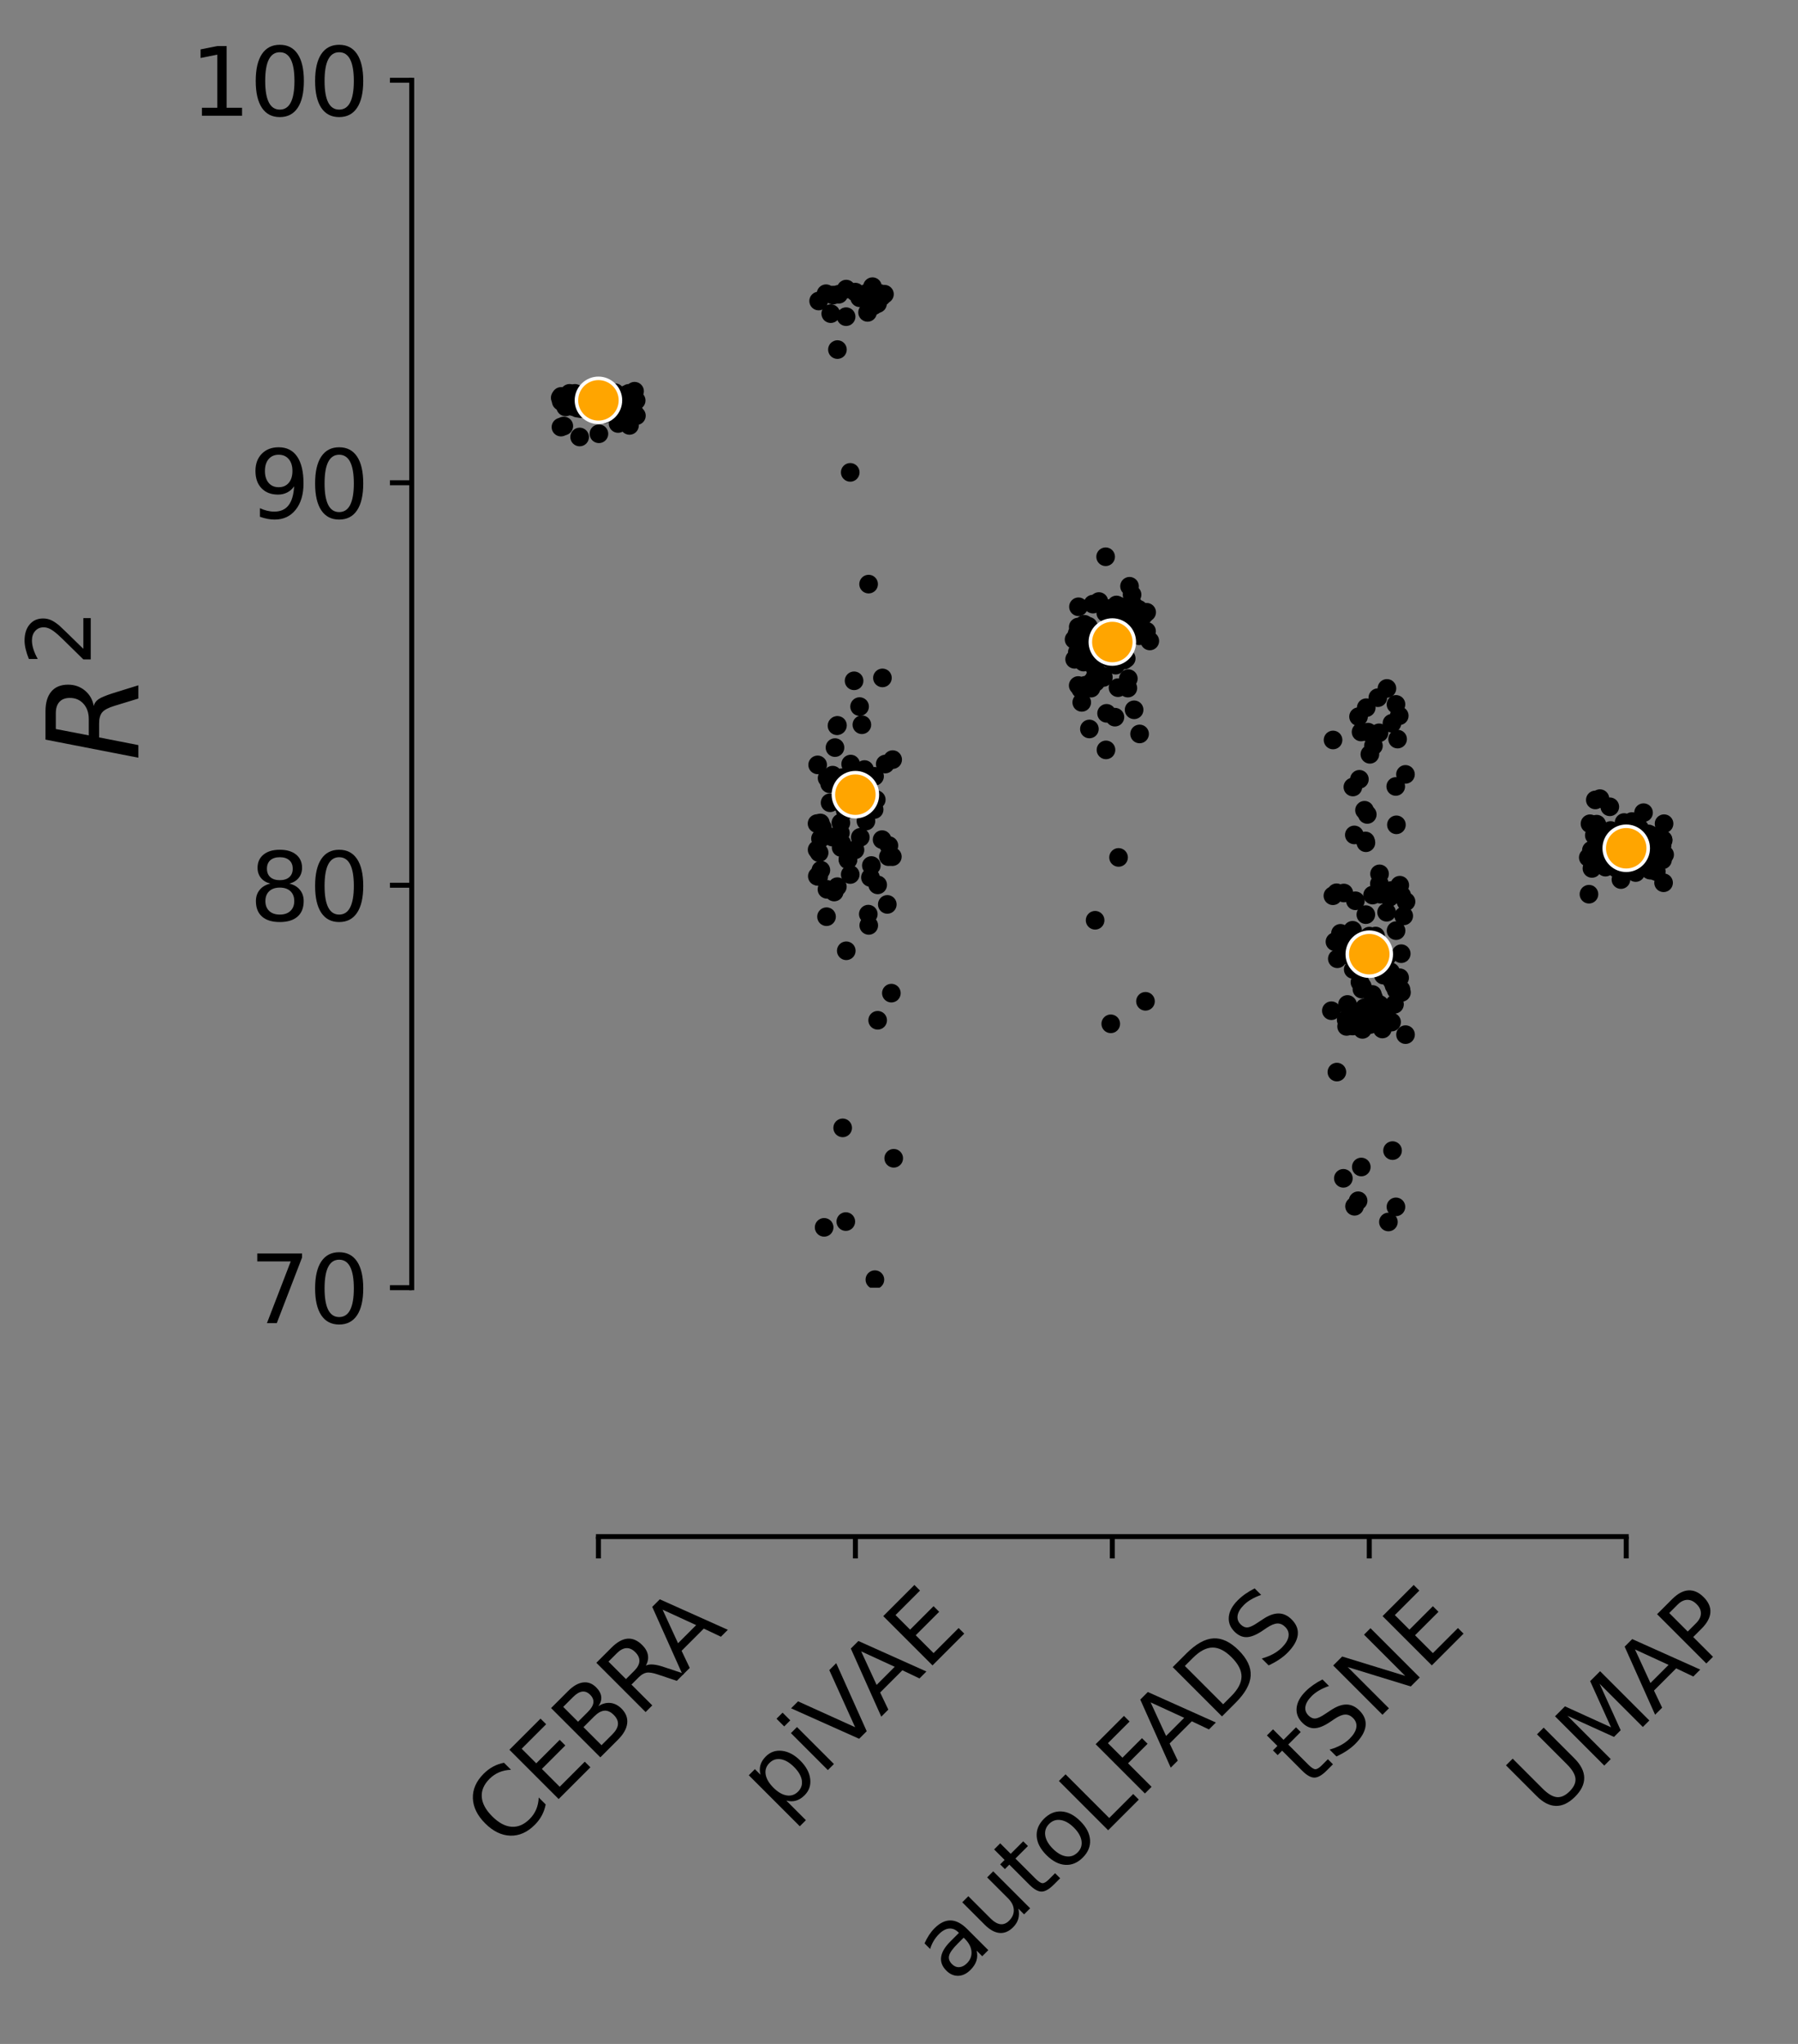 <?xml version="1.0" encoding="utf-8" standalone="no"?>
<!DOCTYPE svg PUBLIC "-//W3C//DTD SVG 1.1//EN"
  "http://www.w3.org/Graphics/SVG/1.1/DTD/svg11.dtd">
<svg xmlns:xlink="http://www.w3.org/1999/xlink" width="289.052pt" height="328.473pt" viewBox="0 0 289.052 328.473" xmlns="http://www.w3.org/2000/svg" version="1.1">
 <rect x="0" y="0" width="289.052" height="328.473" fill="#808080" stroke="none"/>
 <defs>
  <style type="text/css">*{stroke-linejoin: round; stroke-linecap: butt}</style>
 </defs>
 <g id="figure_1">
  <g id="patch_1">
   <path d="M 0 328.473 
L 289.052 328.473 
L 289.052 0 
L 0 0 
L 0 328.473 
z
" style="fill: none"/>
  </g>
  <g id="axes_1">
   <g id="patch_2">
    <path d="M 81.188 206.939 
L 276.488 206.939 
L 276.488 12.899 
L 81.188 12.899 
L 81.188 206.939 
z
" style="fill: none"/>
   </g>
   <g id="PathCollection_1">
    <defs>
     <path id="me756c89e26" d="M 0 1.5 
C 0.398 1.5 0.779 1.342 1.061 1.061 
C 1.342 0.779 1.5 0.398 1.5 0 
C 1.5 -0.398 1.342 -0.779 1.061 -1.061 
C 0.779 -1.342 0.398 -1.5 0 -1.5 
C -0.398 -1.5 -0.779 -1.342 -1.061 -1.061 
C -1.342 -0.779 -1.5 -0.398 -1.5 0 
C -1.5 0.398 -1.342 0.779 -1.061 1.061 
C -0.779 1.342 -0.398 1.5 0 1.5 
z
"/>
    </defs>
    <g clip-path="url(#p27da657c88)">
     <use xlink:href="#me756c89e26" x="92.003" y="64.049"/>
     <use xlink:href="#me756c89e26" x="93.721" y="63.981"/>
     <use xlink:href="#me756c89e26" x="97.1" y="66.574"/>
     <use xlink:href="#me756c89e26" x="101.719" y="64.352"/>
     <use xlink:href="#me756c89e26" x="92.172" y="65.356"/>
     <use xlink:href="#me756c89e26" x="99.407" y="63.656"/>
     <use xlink:href="#me756c89e26" x="100.442" y="63.5"/>
     <use xlink:href="#me756c89e26" x="93.186" y="70.227"/>
     <use xlink:href="#me756c89e26" x="99.77" y="66.04"/>
     <use xlink:href="#me756c89e26" x="92.034" y="64.334"/>
     <use xlink:href="#me756c89e26" x="96.135" y="66.182"/>
     <use xlink:href="#me756c89e26" x="97.314" y="63.763"/>
     <use xlink:href="#me756c89e26" x="99.967" y="66.756"/>
     <use xlink:href="#me756c89e26" x="101.82" y="65.957"/>
     <use xlink:href="#me756c89e26" x="98.848" y="63.905"/>
     <use xlink:href="#me756c89e26" x="100.708" y="64.298"/>
     <use xlink:href="#me756c89e26" x="96.711" y="64.015"/>
     <use xlink:href="#me756c89e26" x="92.431" y="63.215"/>
     <use xlink:href="#me756c89e26" x="90.182" y="68.636"/>
     <use xlink:href="#me756c89e26" x="100.996" y="64.585"/>
     <use xlink:href="#me756c89e26" x="96.472" y="64.42"/>
     <use xlink:href="#me756c89e26" x="101.371" y="65.801"/>
     <use xlink:href="#me756c89e26" x="101.833" y="64.388"/>
     <use xlink:href="#me756c89e26" x="100.758" y="64.731"/>
     <use xlink:href="#me756c89e26" x="101.094" y="63.213"/>
     <use xlink:href="#me756c89e26" x="101.79" y="63.997"/>
     <use xlink:href="#me756c89e26" x="99.431" y="65.184"/>
     <use xlink:href="#me756c89e26" x="101.25" y="65.33"/>
     <use xlink:href="#me756c89e26" x="92.28" y="64.248"/>
     <use xlink:href="#me756c89e26" x="102.311" y="66.802"/>
     <use xlink:href="#me756c89e26" x="96.406" y="66.055"/>
     <use xlink:href="#me756c89e26" x="92.922" y="64.586"/>
     <use xlink:href="#me756c89e26" x="96.341" y="62.977"/>
     <use xlink:href="#me756c89e26" x="98.284" y="65.311"/>
     <use xlink:href="#me756c89e26" x="96.248" y="63.019"/>
     <use xlink:href="#me756c89e26" x="100.006" y="64.057"/>
     <use xlink:href="#me756c89e26" x="93.485" y="63.787"/>
     <use xlink:href="#me756c89e26" x="91.167" y="64.624"/>
     <use xlink:href="#me756c89e26" x="91.344" y="63.51"/>
     <use xlink:href="#me756c89e26" x="97.73" y="63.309"/>
     <use xlink:href="#me756c89e26" x="100.207" y="63.654"/>
     <use xlink:href="#me756c89e26" x="99.178" y="64.297"/>
     <use xlink:href="#me756c89e26" x="99.654" y="64.494"/>
     <use xlink:href="#me756c89e26" x="99.689" y="64.356"/>
     <use xlink:href="#me756c89e26" x="99.251" y="64.257"/>
     <use xlink:href="#me756c89e26" x="99.782" y="63.764"/>
     <use xlink:href="#me756c89e26" x="99.218" y="64.056"/>
     <use xlink:href="#me756c89e26" x="92.826" y="65.591"/>
     <use xlink:href="#me756c89e26" x="99.366" y="68.057"/>
     <use xlink:href="#me756c89e26" x="92.731" y="64.779"/>
     <use xlink:href="#me756c89e26" x="92.041" y="63.899"/>
     <use xlink:href="#me756c89e26" x="95.519" y="64.081"/>
     <use xlink:href="#me756c89e26" x="99.003" y="63.46"/>
     <use xlink:href="#me756c89e26" x="95.137" y="63.931"/>
     <use xlink:href="#me756c89e26" x="97.049" y="64.065"/>
     <use xlink:href="#me756c89e26" x="90.227" y="64.508"/>
     <use xlink:href="#me756c89e26" x="98.65" y="63.948"/>
     <use xlink:href="#me756c89e26" x="96.349" y="65.111"/>
     <use xlink:href="#me756c89e26" x="100.796" y="63.744"/>
     <use xlink:href="#me756c89e26" x="96.284" y="69.71"/>
     <use xlink:href="#me756c89e26" x="96.775" y="64.495"/>
     <use xlink:href="#me756c89e26" x="102.276" y="64.358"/>
     <use xlink:href="#me756c89e26" x="90.736" y="64.283"/>
     <use xlink:href="#me756c89e26" x="94.88" y="63.653"/>
     <use xlink:href="#me756c89e26" x="95.998" y="64.416"/>
     <use xlink:href="#me756c89e26" x="93.342" y="63.66"/>
     <use xlink:href="#me756c89e26" x="93.049" y="64.017"/>
     <use xlink:href="#me756c89e26" x="94.233" y="65.039"/>
     <use xlink:href="#me756c89e26" x="99.597" y="64.057"/>
     <use xlink:href="#me756c89e26" x="93.565" y="64.597"/>
     <use xlink:href="#me756c89e26" x="101.497" y="64.43"/>
     <use xlink:href="#me756c89e26" x="100.751" y="64.551"/>
     <use xlink:href="#me756c89e26" x="95.471" y="66.331"/>
     <use xlink:href="#me756c89e26" x="91.558" y="63.215"/>
     <use xlink:href="#me756c89e26" x="91.924" y="64.67"/>
     <use xlink:href="#me756c89e26" x="93.355" y="65.668"/>
     <use xlink:href="#me756c89e26" x="95.849" y="64.834"/>
     <use xlink:href="#me756c89e26" x="91.099" y="64.841"/>
     <use xlink:href="#me756c89e26" x="90.212" y="63.704"/>
     <use xlink:href="#me756c89e26" x="95.577" y="64.587"/>
     <use xlink:href="#me756c89e26" x="98.883" y="63.112"/>
     <use xlink:href="#me756c89e26" x="93.789" y="63.933"/>
     <use xlink:href="#me756c89e26" x="91.299" y="64.095"/>
     <use xlink:href="#me756c89e26" x="101.201" y="68.366"/>
     <use xlink:href="#me756c89e26" x="94.823" y="65.111"/>
     <use xlink:href="#me756c89e26" x="98.29" y="65.454"/>
     <use xlink:href="#me756c89e26" x="92.887" y="64.264"/>
     <use xlink:href="#me756c89e26" x="95.431" y="64.31"/>
     <use xlink:href="#me756c89e26" x="99.485" y="63.979"/>
     <use xlink:href="#me756c89e26" x="90.065" y="63.927"/>
     <use xlink:href="#me756c89e26" x="102.014" y="62.87"/>
     <use xlink:href="#me756c89e26" x="91.154" y="64.342"/>
     <use xlink:href="#me756c89e26" x="91.566" y="63.362"/>
     <use xlink:href="#me756c89e26" x="90.639" y="68.461"/>
     <use xlink:href="#me756c89e26" x="94.995" y="64.941"/>
     <use xlink:href="#me756c89e26" x="98.926" y="64.189"/>
     <use xlink:href="#me756c89e26" x="93.292" y="65.037"/>
     <use xlink:href="#me756c89e26" x="90.932" y="65.387"/>
     <use xlink:href="#me756c89e26" x="91.485" y="63.896"/>
     <use xlink:href="#me756c89e26" x="98.287" y="63.935"/>
    </g>
   </g>
   <g id="PathCollection_2">
    <g clip-path="url(#p27da657c88)">
     <use xlink:href="#me756c89e26" x="140.428" y="49.132"/>
     <use xlink:href="#me756c89e26" x="131.966" y="139.841"/>
     <use xlink:href="#me756c89e26" x="140.765" y="47.049"/>
     <use xlink:href="#me756c89e26" x="140.53" y="130.099"/>
     <use xlink:href="#me756c89e26" x="134.632" y="116.571"/>
     <use xlink:href="#me756c89e26" x="131.449" y="122.918"/>
     <use xlink:href="#me756c89e26" x="142.313" y="122.787"/>
     <use xlink:href="#me756c89e26" x="141.073" y="48.793"/>
     <use xlink:href="#me756c89e26" x="133.205" y="125.237"/>
     <use xlink:href="#me756c89e26" x="133.376" y="125.954"/>
     <use xlink:href="#me756c89e26" x="132.946" y="142.921"/>
     <use xlink:href="#me756c89e26" x="141.865" y="108.942"/>
     <use xlink:href="#me756c89e26" x="131.888" y="132.254"/>
     <use xlink:href="#me756c89e26" x="138.685" y="47.554"/>
     <use xlink:href="#me756c89e26" x="133.826" y="134.52"/>
     <use xlink:href="#me756c89e26" x="131.905" y="134.767"/>
     <use xlink:href="#me756c89e26" x="132.492" y="197.241"/>
     <use xlink:href="#me756c89e26" x="133.92" y="47.424"/>
     <use xlink:href="#me756c89e26" x="138.557" y="116.47"/>
     <use xlink:href="#me756c89e26" x="135.224" y="136.196"/>
     <use xlink:href="#me756c89e26" x="139.473" y="50.203"/>
     <use xlink:href="#me756c89e26" x="139.712" y="127.572"/>
     <use xlink:href="#me756c89e26" x="131.687" y="137.031"/>
     <use xlink:href="#me756c89e26" x="137.305" y="109.408"/>
     <use xlink:href="#me756c89e26" x="136.913" y="126.287"/>
     <use xlink:href="#me756c89e26" x="143.677" y="186.141"/>
     <use xlink:href="#me756c89e26" x="140.873" y="128.509"/>
     <use xlink:href="#me756c89e26" x="135.975" y="196.311"/>
     <use xlink:href="#me756c89e26" x="139.314" y="47.134"/>
     <use xlink:href="#me756c89e26" x="132.968" y="125.046"/>
     <use xlink:href="#me756c89e26" x="142.903" y="135.89"/>
     <use xlink:href="#me756c89e26" x="134.762" y="125.537"/>
     <use xlink:href="#me756c89e26" x="135.47" y="181.253"/>
     <use xlink:href="#me756c89e26" x="131.609" y="48.374"/>
     <use xlink:href="#me756c89e26" x="135.887" y="130.256"/>
     <use xlink:href="#me756c89e26" x="133.86" y="124.571"/>
     <use xlink:href="#me756c89e26" x="138.198" y="47.85"/>
     <use xlink:href="#me756c89e26" x="131.621" y="132.448"/>
     <use xlink:href="#me756c89e26" x="136.188" y="127.247"/>
     <use xlink:href="#me756c89e26" x="136.756" y="122.788"/>
     <use xlink:href="#me756c89e26" x="131.361" y="136.553"/>
     <use xlink:href="#me756c89e26" x="141.808" y="134.931"/>
     <use xlink:href="#me756c89e26" x="136.323" y="138.183"/>
     <use xlink:href="#me756c89e26" x="137.502" y="46.943"/>
     <use xlink:href="#me756c89e26" x="138.191" y="113.55"/>
     <use xlink:href="#me756c89e26" x="143.458" y="137.671"/>
     <use xlink:href="#me756c89e26" x="132.876" y="147.316"/>
     <use xlink:href="#me756c89e26" x="140.18" y="47.768"/>
     <use xlink:href="#me756c89e26" x="139.761" y="127.839"/>
     <use xlink:href="#me756c89e26" x="138.304" y="134.561"/>
     <use xlink:href="#me756c89e26" x="140.081" y="139.092"/>
     <use xlink:href="#me756c89e26" x="142.822" y="137.668"/>
     <use xlink:href="#me756c89e26" x="136.443" y="128.079"/>
     <use xlink:href="#me756c89e26" x="134.235" y="120.141"/>
     <use xlink:href="#me756c89e26" x="142.188" y="47.28"/>
     <use xlink:href="#me756c89e26" x="134.628" y="56.18"/>
     <use xlink:href="#me756c89e26" x="141.698" y="47.716"/>
     <use xlink:href="#me756c89e26" x="135.194" y="129.08"/>
     <use xlink:href="#me756c89e26" x="143.298" y="159.601"/>
     <use xlink:href="#me756c89e26" x="135.442" y="124.966"/>
     <use xlink:href="#me756c89e26" x="138.743" y="127.025"/>
     <use xlink:href="#me756c89e26" x="143.507" y="122.072"/>
     <use xlink:href="#me756c89e26" x="139.591" y="146.905"/>
     <use xlink:href="#me756c89e26" x="132.196" y="132.987"/>
     <use xlink:href="#me756c89e26" x="140.597" y="124.76"/>
     <use xlink:href="#me756c89e26" x="131.351" y="132.351"/>
     <use xlink:href="#me756c89e26" x="135.183" y="132.235"/>
     <use xlink:href="#me756c89e26" x="139.162" y="124.593"/>
     <use xlink:href="#me756c89e26" x="137.45" y="136.58"/>
     <use xlink:href="#me756c89e26" x="136.04" y="46.457"/>
     <use xlink:href="#me756c89e26" x="131.395" y="140.813"/>
     <use xlink:href="#me756c89e26" x="139.932" y="141.012"/>
     <use xlink:href="#me756c89e26" x="139.641" y="93.871"/>
     <use xlink:href="#me756c89e26" x="138.981" y="123.67"/>
     <use xlink:href="#me756c89e26" x="139.233" y="126.831"/>
     <use xlink:href="#me756c89e26" x="134.616" y="142.492"/>
     <use xlink:href="#me756c89e26" x="136.687" y="140.537"/>
     <use xlink:href="#me756c89e26" x="136.326" y="138.072"/>
     <use xlink:href="#me756c89e26" x="133.448" y="129.005"/>
     <use xlink:href="#me756c89e26" x="132.799" y="47.201"/>
     <use xlink:href="#me756c89e26" x="133.554" y="50.405"/>
     <use xlink:href="#me756c89e26" x="136.686" y="75.911"/>
     <use xlink:href="#me756c89e26" x="135.107" y="133.862"/>
     <use xlink:href="#me756c89e26" x="139.665" y="148.718"/>
     <use xlink:href="#me756c89e26" x="141.096" y="163.963"/>
     <use xlink:href="#me756c89e26" x="141.134" y="48.299"/>
     <use xlink:href="#me756c89e26" x="139.213" y="131.945"/>
     <use xlink:href="#me756c89e26" x="134.832" y="47.29"/>
     <use xlink:href="#me756c89e26" x="134.103" y="143.353"/>
     <use xlink:href="#me756c89e26" x="133.758" y="125.481"/>
     <use xlink:href="#me756c89e26" x="136.049" y="152.793"/>
     <use xlink:href="#me756c89e26" x="131.618" y="140.859"/>
     <use xlink:href="#me756c89e26" x="141.1" y="142.201"/>
     <use xlink:href="#me756c89e26" x="140.65" y="205.644"/>
     <use xlink:href="#me756c89e26" x="140.26" y="46.069"/>
     <use xlink:href="#me756c89e26" x="135.32" y="135.539"/>
     <use xlink:href="#me756c89e26" x="136.023" y="50.89"/>
     <use xlink:href="#me756c89e26" x="141.508" y="47.186"/>
     <use xlink:href="#me756c89e26" x="134.56" y="116.629"/>
     <use xlink:href="#me756c89e26" x="142.646" y="145.343"/>
    </g>
   </g>
   <g id="PathCollection_3">
    <g clip-path="url(#p27da657c88)">
     <use xlink:href="#me756c89e26" x="175.706" y="97.081"/>
     <use xlink:href="#me756c89e26" x="176.028" y="108.832"/>
     <use xlink:href="#me756c89e26" x="178.135" y="105.078"/>
     <use xlink:href="#me756c89e26" x="176.732" y="104.307"/>
     <use xlink:href="#me756c89e26" x="177.203" y="102.409"/>
     <use xlink:href="#me756c89e26" x="174.32" y="100.327"/>
     <use xlink:href="#me756c89e26" x="179.524" y="102.681"/>
     <use xlink:href="#me756c89e26" x="173.37" y="101.757"/>
     <use xlink:href="#me756c89e26" x="177.404" y="103.467"/>
     <use xlink:href="#me756c89e26" x="181.586" y="94.214"/>
     <use xlink:href="#me756c89e26" x="176.662" y="96.67"/>
     <use xlink:href="#me756c89e26" x="175.578" y="103.349"/>
     <use xlink:href="#me756c89e26" x="183.018" y="100.88"/>
     <use xlink:href="#me756c89e26" x="184.342" y="98.396"/>
     <use xlink:href="#me756c89e26" x="177.295" y="108.651"/>
     <use xlink:href="#me756c89e26" x="181.319" y="110.581"/>
     <use xlink:href="#me756c89e26" x="174.962" y="100.638"/>
     <use xlink:href="#me756c89e26" x="179.187" y="101.642"/>
     <use xlink:href="#me756c89e26" x="180.026" y="97.459"/>
     <use xlink:href="#me756c89e26" x="181.055" y="105.814"/>
     <use xlink:href="#me756c89e26" x="179.488" y="97.218"/>
     <use xlink:href="#me756c89e26" x="175.391" y="101.551"/>
     <use xlink:href="#me756c89e26" x="183.036" y="97.92"/>
     <use xlink:href="#me756c89e26" x="178.171" y="97.814"/>
     <use xlink:href="#me756c89e26" x="180.72" y="106.069"/>
     <use xlink:href="#me756c89e26" x="173.827" y="102.149"/>
     <use xlink:href="#me756c89e26" x="179.237" y="115.249"/>
     <use xlink:href="#me756c89e26" x="173.904" y="112.874"/>
     <use xlink:href="#me756c89e26" x="177.412" y="102.558"/>
     <use xlink:href="#me756c89e26" x="175.571" y="109.537"/>
     <use xlink:href="#me756c89e26" x="178.569" y="164.531"/>
     <use xlink:href="#me756c89e26" x="175.135" y="117.148"/>
     <use xlink:href="#me756c89e26" x="182.62" y="100.3"/>
     <use xlink:href="#me756c89e26" x="179.843" y="105.025"/>
     <use xlink:href="#me756c89e26" x="176.606" y="104.154"/>
     <use xlink:href="#me756c89e26" x="184.847" y="103.005"/>
     <use xlink:href="#me756c89e26" x="182.719" y="98.844"/>
     <use xlink:href="#me756c89e26" x="175.049" y="105.744"/>
     <use xlink:href="#me756c89e26" x="177.378" y="108.871"/>
     <use xlink:href="#me756c89e26" x="177.955" y="105.419"/>
     <use xlink:href="#me756c89e26" x="176.055" y="147.891"/>
     <use xlink:href="#me756c89e26" x="174.756" y="100.85"/>
     <use xlink:href="#me756c89e26" x="179.366" y="106.892"/>
     <use xlink:href="#me756c89e26" x="180.733" y="100.803"/>
     <use xlink:href="#me756c89e26" x="179.536" y="105.54"/>
     <use xlink:href="#me756c89e26" x="180.596" y="104.09"/>
     <use xlink:href="#me756c89e26" x="174.189" y="106.4"/>
     <use xlink:href="#me756c89e26" x="173.488" y="101.103"/>
     <use xlink:href="#me756c89e26" x="173.343" y="100.761"/>
     <use xlink:href="#me756c89e26" x="173.339" y="110.164"/>
     <use xlink:href="#me756c89e26" x="180.328" y="104.994"/>
     <use xlink:href="#me756c89e26" x="173.154" y="101.845"/>
     <use xlink:href="#me756c89e26" x="173.761" y="101.914"/>
     <use xlink:href="#me756c89e26" x="183.872" y="98.859"/>
     <use xlink:href="#me756c89e26" x="180.101" y="105.366"/>
     <use xlink:href="#me756c89e26" x="173.242" y="102.671"/>
     <use xlink:href="#me756c89e26" x="179.823" y="137.792"/>
     <use xlink:href="#me756c89e26" x="177.175" y="103.984"/>
     <use xlink:href="#me756c89e26" x="175.821" y="103.509"/>
     <use xlink:href="#me756c89e26" x="175.477" y="101.366"/>
     <use xlink:href="#me756c89e26" x="173.753" y="110.772"/>
     <use xlink:href="#me756c89e26" x="176.035" y="107.377"/>
     <use xlink:href="#me756c89e26" x="180.128" y="102.297"/>
     <use xlink:href="#me756c89e26" x="181.396" y="109.058"/>
     <use xlink:href="#me756c89e26" x="183.139" y="102.167"/>
     <use xlink:href="#me756c89e26" x="181.055" y="99.9"/>
     <use xlink:href="#me756c89e26" x="182.266" y="97.354"/>
     <use xlink:href="#me756c89e26" x="179.367" y="99.504"/>
     <use xlink:href="#me756c89e26" x="177.802" y="120.511"/>
     <use xlink:href="#me756c89e26" x="179.735" y="110.513"/>
     <use xlink:href="#me756c89e26" x="179.724" y="104.159"/>
     <use xlink:href="#me756c89e26" x="177.746" y="89.472"/>
     <use xlink:href="#me756c89e26" x="176.136" y="109.631"/>
     <use xlink:href="#me756c89e26" x="182.325" y="114.068"/>
     <use xlink:href="#me756c89e26" x="183.204" y="117.947"/>
     <use xlink:href="#me756c89e26" x="180.028" y="101.48"/>
     <use xlink:href="#me756c89e26" x="174.097" y="101.596"/>
     <use xlink:href="#me756c89e26" x="173.38" y="97.513"/>
     <use xlink:href="#me756c89e26" x="177.204" y="101.992"/>
     <use xlink:href="#me756c89e26" x="173.194" y="104.822"/>
     <use xlink:href="#me756c89e26" x="177.647" y="102.241"/>
     <use xlink:href="#me756c89e26" x="174.308" y="103.644"/>
     <use xlink:href="#me756c89e26" x="172.672" y="102.769"/>
     <use xlink:href="#me756c89e26" x="181.061" y="101.231"/>
     <use xlink:href="#me756c89e26" x="178.385" y="101.389"/>
     <use xlink:href="#me756c89e26" x="175.896" y="103.847"/>
     <use xlink:href="#me756c89e26" x="178.338" y="105.841"/>
     <use xlink:href="#me756c89e26" x="181.996" y="95.568"/>
     <use xlink:href="#me756c89e26" x="184.323" y="101.448"/>
     <use xlink:href="#me756c89e26" x="184.152" y="160.915"/>
     <use xlink:href="#me756c89e26" x="177.77" y="98.511"/>
     <use xlink:href="#me756c89e26" x="183.782" y="98.464"/>
     <use xlink:href="#me756c89e26" x="177.899" y="114.636"/>
     <use xlink:href="#me756c89e26" x="175.816" y="109.674"/>
     <use xlink:href="#me756c89e26" x="175.393" y="110.587"/>
     <use xlink:href="#me756c89e26" x="178.367" y="105.744"/>
     <use xlink:href="#me756c89e26" x="178.484" y="102.479"/>
     <use xlink:href="#me756c89e26" x="182.112" y="98.381"/>
     <use xlink:href="#me756c89e26" x="174.478" y="110.131"/>
     <use xlink:href="#me756c89e26" x="172.761" y="105.953"/>
    </g>
   </g>
   <g id="PathCollection_4">
    <g clip-path="url(#p27da657c88)">
     <use xlink:href="#me756c89e26" x="222.945" y="162.352"/>
     <use xlink:href="#me756c89e26" x="224.45" y="159.099"/>
     <use xlink:href="#me756c89e26" x="217.319" y="162.504"/>
     <use xlink:href="#me756c89e26" x="220.66" y="143.843"/>
     <use xlink:href="#me756c89e26" x="219.341" y="161.967"/>
     <use xlink:href="#me756c89e26" x="224.492" y="132.552"/>
     <use xlink:href="#me756c89e26" x="215.963" y="189.36"/>
     <use xlink:href="#me756c89e26" x="214.867" y="143.47"/>
     <use xlink:href="#me756c89e26" x="221.75" y="162.365"/>
     <use xlink:href="#me756c89e26" x="214.282" y="143.95"/>
     <use xlink:href="#me756c89e26" x="214.305" y="118.917"/>
     <use xlink:href="#me756c89e26" x="214.612" y="151.339"/>
     <use xlink:href="#me756c89e26" x="214.922" y="172.287"/>
     <use xlink:href="#me756c89e26" x="217.76" y="193.856"/>
     <use xlink:href="#me756c89e26" x="225.669" y="147.185"/>
     <use xlink:href="#me756c89e26" x="224.184" y="161.392"/>
     <use xlink:href="#me756c89e26" x="222.401" y="156.705"/>
     <use xlink:href="#me756c89e26" x="216.635" y="152.048"/>
     <use xlink:href="#me756c89e26" x="225.269" y="153.26"/>
     <use xlink:href="#me756c89e26" x="214.993" y="154.076"/>
     <use xlink:href="#me756c89e26" x="224.683" y="118.776"/>
     <use xlink:href="#me756c89e26" x="223.388" y="164.105"/>
     <use xlink:href="#me756c89e26" x="224.435" y="149.558"/>
     <use xlink:href="#me756c89e26" x="221.699" y="117.767"/>
     <use xlink:href="#me756c89e26" x="222.916" y="146.603"/>
     <use xlink:href="#me756c89e26" x="216.417" y="163.898"/>
     <use xlink:href="#me756c89e26" x="218.542" y="125.236"/>
     <use xlink:href="#me756c89e26" x="221.098" y="161.951"/>
     <use xlink:href="#me756c89e26" x="224.384" y="126.388"/>
     <use xlink:href="#me756c89e26" x="219.576" y="146.985"/>
     <use xlink:href="#me756c89e26" x="224.949" y="115.025"/>
     <use xlink:href="#me756c89e26" x="221.076" y="161.091"/>
     <use xlink:href="#me756c89e26" x="224.111" y="158.394"/>
     <use xlink:href="#me756c89e26" x="223.548" y="156.181"/>
     <use xlink:href="#me756c89e26" x="220.141" y="150.439"/>
     <use xlink:href="#me756c89e26" x="216.776" y="161.793"/>
     <use xlink:href="#me756c89e26" x="217.55" y="155.796"/>
     <use xlink:href="#me756c89e26" x="225.01" y="157.124"/>
     <use xlink:href="#me756c89e26" x="217.445" y="149.502"/>
     <use xlink:href="#me756c89e26" x="218.845" y="187.541"/>
     <use xlink:href="#me756c89e26" x="221.764" y="161.425"/>
     <use xlink:href="#me756c89e26" x="224.422" y="113.196"/>
     <use xlink:href="#me756c89e26" x="218.807" y="117.631"/>
     <use xlink:href="#me756c89e26" x="218.962" y="163.564"/>
     <use xlink:href="#me756c89e26" x="219.009" y="158.536"/>
     <use xlink:href="#me756c89e26" x="219.035" y="165.426"/>
     <use xlink:href="#me756c89e26" x="216.624" y="161.419"/>
     <use xlink:href="#me756c89e26" x="220.819" y="160.346"/>
     <use xlink:href="#me756c89e26" x="225.032" y="142.254"/>
     <use xlink:href="#me756c89e26" x="214.034" y="162.425"/>
     <use xlink:href="#me756c89e26" x="223.684" y="143.113"/>
     <use xlink:href="#me756c89e26" x="223.205" y="196.376"/>
     <use xlink:href="#me756c89e26" x="219.808" y="130.886"/>
     <use xlink:href="#me756c89e26" x="220.239" y="164.65"/>
     <use xlink:href="#me756c89e26" x="221.27" y="153.675"/>
     <use xlink:href="#me756c89e26" x="218.492" y="151.561"/>
     <use xlink:href="#me756c89e26" x="220.63" y="159.811"/>
     <use xlink:href="#me756c89e26" x="223.871" y="184.906"/>
     <use xlink:href="#me756c89e26" x="218.944" y="158.962"/>
     <use xlink:href="#me756c89e26" x="221.505" y="112.12"/>
     <use xlink:href="#me756c89e26" x="216.484" y="164.95"/>
     <use xlink:href="#me756c89e26" x="218.405" y="115.171"/>
     <use xlink:href="#me756c89e26" x="217.725" y="134.175"/>
     <use xlink:href="#me756c89e26" x="218.162" y="156.029"/>
     <use xlink:href="#me756c89e26" x="222.234" y="165.363"/>
     <use xlink:href="#me756c89e26" x="215.498" y="149.989"/>
     <use xlink:href="#me756c89e26" x="219.642" y="113.729"/>
     <use xlink:href="#me756c89e26" x="217.493" y="126.478"/>
     <use xlink:href="#me756c89e26" x="225.948" y="124.447"/>
     <use xlink:href="#me756c89e26" x="221.991" y="164.284"/>
     <use xlink:href="#me756c89e26" x="224.415" y="193.949"/>
     <use xlink:href="#me756c89e26" x="225.224" y="159.01"/>
     <use xlink:href="#me756c89e26" x="218.488" y="151.643"/>
     <use xlink:href="#me756c89e26" x="221.78" y="140.433"/>
     <use xlink:href="#me756c89e26" x="222.968" y="110.632"/>
     <use xlink:href="#me756c89e26" x="218.627" y="157.844"/>
     <use xlink:href="#me756c89e26" x="225.958" y="166.269"/>
     <use xlink:href="#me756c89e26" x="223.368" y="144.208"/>
     <use xlink:href="#me756c89e26" x="216.039" y="143.509"/>
     <use xlink:href="#me756c89e26" x="219.519" y="135.146"/>
     <use xlink:href="#me756c89e26" x="217.452" y="164.887"/>
     <use xlink:href="#me756c89e26" x="222.346" y="163.303"/>
     <use xlink:href="#me756c89e26" x="225.306" y="159.485"/>
     <use xlink:href="#me756c89e26" x="221.751" y="142.029"/>
     <use xlink:href="#me756c89e26" x="219.59" y="135.432"/>
     <use xlink:href="#me756c89e26" x="218.336" y="192.967"/>
     <use xlink:href="#me756c89e26" x="222.929" y="153.819"/>
     <use xlink:href="#me756c89e26" x="226.037" y="144.891"/>
     <use xlink:href="#me756c89e26" x="221.909" y="143.703"/>
     <use xlink:href="#me756c89e26" x="223.714" y="164.25"/>
     <use xlink:href="#me756c89e26" x="217.899" y="144.761"/>
     <use xlink:href="#me756c89e26" x="220.799" y="119.852"/>
     <use xlink:href="#me756c89e26" x="225.343" y="143.902"/>
     <use xlink:href="#me756c89e26" x="219.924" y="117.658"/>
     <use xlink:href="#me756c89e26" x="223.763" y="157.594"/>
     <use xlink:href="#me756c89e26" x="219.363" y="130.212"/>
     <use xlink:href="#me756c89e26" x="223.775" y="116.23"/>
     <use xlink:href="#me756c89e26" x="216.279" y="153.42"/>
     <use xlink:href="#me756c89e26" x="221.144" y="150.426"/>
     <use xlink:href="#me756c89e26" x="220.225" y="121.221"/>
    </g>
   </g>
   <g id="PathCollection_5">
    <g clip-path="url(#p27da657c88)">
     <use xlink:href="#me756c89e26" x="261.027" y="139.655"/>
     <use xlink:href="#me756c89e26" x="257.74" y="134.604"/>
     <use xlink:href="#me756c89e26" x="255.84" y="136.635"/>
     <use xlink:href="#me756c89e26" x="258.928" y="138.356"/>
     <use xlink:href="#me756c89e26" x="258.798" y="129.654"/>
     <use xlink:href="#me756c89e26" x="255.446" y="143.703"/>
     <use xlink:href="#me756c89e26" x="267.11" y="138.121"/>
     <use xlink:href="#me756c89e26" x="262.591" y="133.99"/>
     <use xlink:href="#me756c89e26" x="263.204" y="138.64"/>
     <use xlink:href="#me756c89e26" x="266.496" y="134.86"/>
     <use xlink:href="#me756c89e26" x="265.343" y="136.019"/>
     <use xlink:href="#me756c89e26" x="264.221" y="130.597"/>
     <use xlink:href="#me756c89e26" x="256.881" y="132.872"/>
     <use xlink:href="#me756c89e26" x="264.653" y="136.699"/>
     <use xlink:href="#me756c89e26" x="256.305" y="134.243"/>
     <use xlink:href="#me756c89e26" x="265.598" y="138.826"/>
     <use xlink:href="#me756c89e26" x="265.22" y="138.642"/>
     <use xlink:href="#me756c89e26" x="263.565" y="135.546"/>
     <use xlink:href="#me756c89e26" x="267.096" y="136.047"/>
     <use xlink:href="#me756c89e26" x="263.087" y="135.156"/>
     <use xlink:href="#me756c89e26" x="261.092" y="132.183"/>
     <use xlink:href="#me756c89e26" x="263.05" y="135.902"/>
     <use xlink:href="#me756c89e26" x="264.416" y="135.913"/>
     <use xlink:href="#me756c89e26" x="266.249" y="136.651"/>
     <use xlink:href="#me756c89e26" x="265.628" y="136.43"/>
     <use xlink:href="#me756c89e26" x="260.816" y="138.275"/>
     <use xlink:href="#me756c89e26" x="260.587" y="141.349"/>
     <use xlink:href="#me756c89e26" x="265.725" y="136.912"/>
     <use xlink:href="#me756c89e26" x="258.756" y="138.507"/>
     <use xlink:href="#me756c89e26" x="259.691" y="135.35"/>
     <use xlink:href="#me756c89e26" x="263.595" y="133.152"/>
     <use xlink:href="#me756c89e26" x="260.797" y="138.295"/>
     <use xlink:href="#me756c89e26" x="264.088" y="139.052"/>
     <use xlink:href="#me756c89e26" x="265.262" y="136.86"/>
     <use xlink:href="#me756c89e26" x="261.094" y="135.639"/>
     <use xlink:href="#me756c89e26" x="267.028" y="137.663"/>
     <use xlink:href="#me756c89e26" x="262.751" y="136.943"/>
     <use xlink:href="#me756c89e26" x="260.212" y="138.204"/>
     <use xlink:href="#me756c89e26" x="267.518" y="132.37"/>
     <use xlink:href="#me756c89e26" x="266.069" y="134.507"/>
     <use xlink:href="#me756c89e26" x="259.885" y="139.545"/>
     <use xlink:href="#me756c89e26" x="264.317" y="136.625"/>
     <use xlink:href="#me756c89e26" x="267.441" y="141.863"/>
     <use xlink:href="#me756c89e26" x="258.097" y="139.354"/>
     <use xlink:href="#me756c89e26" x="259.874" y="137.482"/>
     <use xlink:href="#me756c89e26" x="262.04" y="136.785"/>
     <use xlink:href="#me756c89e26" x="255.338" y="137.803"/>
     <use xlink:href="#me756c89e26" x="258.928" y="133.464"/>
     <use xlink:href="#me756c89e26" x="267.271" y="138.187"/>
     <use xlink:href="#me756c89e26" x="258.839" y="136.488"/>
     <use xlink:href="#me756c89e26" x="267.348" y="134.93"/>
     <use xlink:href="#me756c89e26" x="265.236" y="139.796"/>
     <use xlink:href="#me756c89e26" x="261.458" y="136.003"/>
     <use xlink:href="#me756c89e26" x="256.805" y="137.725"/>
     <use xlink:href="#me756c89e26" x="255.926" y="139.559"/>
     <use xlink:href="#me756c89e26" x="265.475" y="134.234"/>
     <use xlink:href="#me756c89e26" x="258.554" y="137.68"/>
     <use xlink:href="#me756c89e26" x="256.69" y="132.448"/>
     <use xlink:href="#me756c89e26" x="265.171" y="137.154"/>
     <use xlink:href="#me756c89e26" x="261.841" y="135.457"/>
     <use xlink:href="#me756c89e26" x="267.381" y="135.042"/>
     <use xlink:href="#me756c89e26" x="263.69" y="138.555"/>
     <use xlink:href="#me756c89e26" x="256.031" y="137.435"/>
     <use xlink:href="#me756c89e26" x="260.794" y="135.753"/>
     <use xlink:href="#me756c89e26" x="257.041" y="136.008"/>
     <use xlink:href="#me756c89e26" x="258.518" y="134.401"/>
     <use xlink:href="#me756c89e26" x="264.343" y="137.874"/>
     <use xlink:href="#me756c89e26" x="265.87" y="136.339"/>
     <use xlink:href="#me756c89e26" x="266.086" y="139.151"/>
     <use xlink:href="#me756c89e26" x="263.987" y="135.869"/>
     <use xlink:href="#me756c89e26" x="262.979" y="139.822"/>
     <use xlink:href="#me756c89e26" x="263.59" y="136.243"/>
     <use xlink:href="#me756c89e26" x="255.613" y="132.38"/>
     <use xlink:href="#me756c89e26" x="260.258" y="137.847"/>
     <use xlink:href="#me756c89e26" x="267.2" y="135.844"/>
     <use xlink:href="#me756c89e26" x="267.61" y="137.344"/>
     <use xlink:href="#me756c89e26" x="260.609" y="134.858"/>
     <use xlink:href="#me756c89e26" x="259.738" y="135.178"/>
     <use xlink:href="#me756c89e26" x="257.147" y="137.753"/>
     <use xlink:href="#me756c89e26" x="256.124" y="137.75"/>
     <use xlink:href="#me756c89e26" x="256.467" y="128.553"/>
     <use xlink:href="#me756c89e26" x="262.353" y="132.026"/>
     <use xlink:href="#me756c89e26" x="259.086" y="135.334"/>
     <use xlink:href="#me756c89e26" x="257.072" y="134.073"/>
     <use xlink:href="#me756c89e26" x="257.585" y="134.843"/>
     <use xlink:href="#me756c89e26" x="256.697" y="136.273"/>
     <use xlink:href="#me756c89e26" x="263.001" y="136.3"/>
     <use xlink:href="#me756c89e26" x="260.726" y="136.173"/>
     <use xlink:href="#me756c89e26" x="265.028" y="134.018"/>
     <use xlink:href="#me756c89e26" x="265.368" y="139.847"/>
     <use xlink:href="#me756c89e26" x="259.784" y="137.078"/>
     <use xlink:href="#me756c89e26" x="257.859" y="135.557"/>
     <use xlink:href="#me756c89e26" x="266.275" y="140.064"/>
     <use xlink:href="#me756c89e26" x="263.954" y="135.004"/>
     <use xlink:href="#me756c89e26" x="257.21" y="128.345"/>
     <use xlink:href="#me756c89e26" x="261.924" y="132.472"/>
     <use xlink:href="#me756c89e26" x="262.955" y="140.22"/>
     <use xlink:href="#me756c89e26" x="265.075" y="138.825"/>
     <use xlink:href="#me756c89e26" x="262.746" y="134.793"/>
     <use xlink:href="#me756c89e26" x="260.797" y="134.447"/>
    </g>
   </g>
   <g id="PathCollection_6">
    <defs>
     <path id="mf30ddc303a" d="M 0 3.536 
C 0.938 3.536 1.837 3.163 2.5 2.5 
C 3.163 1.837 3.536 0.938 3.536 0 
C 3.536 -0.938 3.163 -1.837 2.5 -2.5 
C 1.837 -3.163 0.938 -3.536 0 -3.536 
C -0.938 -3.536 -1.837 -3.163 -2.5 -2.5 
C -3.163 -1.837 -3.536 -0.938 -3.536 0 
C -3.536 0.938 -3.163 1.837 -2.5 2.5 
C -1.837 3.163 -0.938 3.536 0 3.536 
z
" style="stroke: #ffffff; stroke-width: 0.566"/>
    </defs>
    <g clip-path="url(#p27da657c88)">
     <use xlink:href="#mf30ddc303a" x="96.206" y="64.338" style="fill: #ffa500; stroke: #ffffff; stroke-width: 0.566"/>
     <use xlink:href="#mf30ddc303a" x="137.514" y="127.706" style="fill: #ffa500; stroke: #ffffff; stroke-width: 0.566"/>
     <use xlink:href="#mf30ddc303a" x="178.822" y="103.177" style="fill: #ffa500; stroke: #ffffff; stroke-width: 0.566"/>
     <use xlink:href="#mf30ddc303a" x="220.129" y="153.34" style="fill: #ffa500; stroke: #ffffff; stroke-width: 0.566"/>
     <use xlink:href="#mf30ddc303a" x="261.437" y="136.32" style="fill: #ffa500; stroke: #ffffff; stroke-width: 0.566"/>
    </g>
   </g>
   <g id="matplotlib.axis_1">
    <g id="xtick_1">
     <g id="line2d_1">
      <defs>
       <path id="m458efed709" d="M 0 0 
L 0 3.5 
" style="stroke: #000000; stroke-width: 0.8"/>
      </defs>
      <g>
       <use xlink:href="#m458efed709" x="96.206" y="246.939" style="stroke: #000000; stroke-width: 0.8"/>
      </g>
     </g>
     <g id="text_1">
      <!-- CEBRA -->
      <g transform="translate(81.339 297.585) rotate(-45) scale(0.15 -0.15)">
       <defs>
        <path id="DejaVuSans-43" d="M 4122 4306 
L 4122 3641 
Q 3803 3938 3442 4084 
Q 3081 4231 2675 4231 
Q 1875 4231 1450 3742 
Q 1025 3253 1025 2328 
Q 1025 1406 1450 917 
Q 1875 428 2675 428 
Q 3081 428 3442 575 
Q 3803 722 4122 1019 
L 4122 359 
Q 3791 134 3420 21 
Q 3050 -91 2638 -91 
Q 1578 -91 968 557 
Q 359 1206 359 2328 
Q 359 3453 968 4101 
Q 1578 4750 2638 4750 
Q 3056 4750 3426 4639 
Q 3797 4528 4122 4306 
z
" transform="scale(0.016)"/>
        <path id="DejaVuSans-45" d="M 628 4666 
L 3578 4666 
L 3578 4134 
L 1259 4134 
L 1259 2753 
L 3481 2753 
L 3481 2222 
L 1259 2222 
L 1259 531 
L 3634 531 
L 3634 0 
L 628 0 
L 628 4666 
z
" transform="scale(0.016)"/>
        <path id="DejaVuSans-42" d="M 1259 2228 
L 1259 519 
L 2272 519 
Q 2781 519 3026 730 
Q 3272 941 3272 1375 
Q 3272 1813 3026 2020 
Q 2781 2228 2272 2228 
L 1259 2228 
z
M 1259 4147 
L 1259 2741 
L 2194 2741 
Q 2656 2741 2882 2914 
Q 3109 3088 3109 3444 
Q 3109 3797 2882 3972 
Q 2656 4147 2194 4147 
L 1259 4147 
z
M 628 4666 
L 2241 4666 
Q 2963 4666 3353 4366 
Q 3744 4066 3744 3513 
Q 3744 3084 3544 2831 
Q 3344 2578 2956 2516 
Q 3422 2416 3680 2098 
Q 3938 1781 3938 1306 
Q 3938 681 3513 340 
Q 3088 0 2303 0 
L 628 0 
L 628 4666 
z
" transform="scale(0.016)"/>
        <path id="DejaVuSans-52" d="M 2841 2188 
Q 3044 2119 3236 1894 
Q 3428 1669 3622 1275 
L 4263 0 
L 3584 0 
L 2988 1197 
Q 2756 1666 2539 1819 
Q 2322 1972 1947 1972 
L 1259 1972 
L 1259 0 
L 628 0 
L 628 4666 
L 2053 4666 
Q 2853 4666 3247 4331 
Q 3641 3997 3641 3322 
Q 3641 2881 3436 2590 
Q 3231 2300 2841 2188 
z
M 1259 4147 
L 1259 2491 
L 2053 2491 
Q 2509 2491 2742 2702 
Q 2975 2913 2975 3322 
Q 2975 3731 2742 3939 
Q 2509 4147 2053 4147 
L 1259 4147 
z
" transform="scale(0.016)"/>
        <path id="DejaVuSans-41" d="M 2188 4044 
L 1331 1722 
L 3047 1722 
L 2188 4044 
z
M 1831 4666 
L 2547 4666 
L 4325 0 
L 3669 0 
L 3244 1197 
L 1141 1197 
L 716 0 
L 50 0 
L 1831 4666 
z
" transform="scale(0.016)"/>
       </defs>
       <use xlink:href="#DejaVuSans-43"/>
       <use xlink:href="#DejaVuSans-45" x="69.824"/>
       <use xlink:href="#DejaVuSans-42" x="133.008"/>
       <use xlink:href="#DejaVuSans-52" x="201.611"/>
       <use xlink:href="#DejaVuSans-41" x="267.094"/>
      </g>
     </g>
    </g>
    <g id="xtick_2">
     <g id="line2d_2">
      <g>
       <use xlink:href="#m458efed709" x="137.514" y="246.939" style="stroke: #000000; stroke-width: 0.8"/>
      </g>
     </g>
     <g id="text_2">
      <!-- piVAE -->
      <g transform="translate(125.332 292.215) rotate(-45) scale(0.15 -0.15)">
       <defs>
        <path id="DejaVuSans-70" d="M 1159 525 
L 1159 -1331 
L 581 -1331 
L 581 3500 
L 1159 3500 
L 1159 2969 
Q 1341 3281 1617 3432 
Q 1894 3584 2278 3584 
Q 2916 3584 3314 3078 
Q 3713 2572 3713 1747 
Q 3713 922 3314 415 
Q 2916 -91 2278 -91 
Q 1894 -91 1617 61 
Q 1341 213 1159 525 
z
M 3116 1747 
Q 3116 2381 2855 2742 
Q 2594 3103 2138 3103 
Q 1681 3103 1420 2742 
Q 1159 2381 1159 1747 
Q 1159 1113 1420 752 
Q 1681 391 2138 391 
Q 2594 391 2855 752 
Q 3116 1113 3116 1747 
z
" transform="scale(0.016)"/>
        <path id="DejaVuSans-69" d="M 603 3500 
L 1178 3500 
L 1178 0 
L 603 0 
L 603 3500 
z
M 603 4863 
L 1178 4863 
L 1178 4134 
L 603 4134 
L 603 4863 
z
" transform="scale(0.016)"/>
        <path id="DejaVuSans-56" d="M 1831 0 
L 50 4666 
L 709 4666 
L 2188 738 
L 3669 4666 
L 4325 4666 
L 2547 0 
L 1831 0 
z
" transform="scale(0.016)"/>
       </defs>
       <use xlink:href="#DejaVuSans-70"/>
       <use xlink:href="#DejaVuSans-69" x="63.477"/>
       <use xlink:href="#DejaVuSans-56" x="91.26"/>
       <use xlink:href="#DejaVuSans-41" x="153.293"/>
       <use xlink:href="#DejaVuSans-45" x="221.701"/>
      </g>
     </g>
    </g>
    <g id="xtick_3">
     <g id="line2d_3">
      <g>
       <use xlink:href="#m458efed709" x="178.822" y="246.939" style="stroke: #000000; stroke-width: 0.8"/>
      </g>
     </g>
     <g id="text_3">
      <!-- autoLFADS -->
      <g transform="translate(153.214 319.067) rotate(-45) scale(0.15 -0.15)">
       <defs>
        <path id="DejaVuSans-61" d="M 2194 1759 
Q 1497 1759 1228 1600 
Q 959 1441 959 1056 
Q 959 750 1161 570 
Q 1363 391 1709 391 
Q 2188 391 2477 730 
Q 2766 1069 2766 1631 
L 2766 1759 
L 2194 1759 
z
M 3341 1997 
L 3341 0 
L 2766 0 
L 2766 531 
Q 2569 213 2275 61 
Q 1981 -91 1556 -91 
Q 1019 -91 701 211 
Q 384 513 384 1019 
Q 384 1609 779 1909 
Q 1175 2209 1959 2209 
L 2766 2209 
L 2766 2266 
Q 2766 2663 2505 2880 
Q 2244 3097 1772 3097 
Q 1472 3097 1187 3025 
Q 903 2953 641 2809 
L 641 3341 
Q 956 3463 1253 3523 
Q 1550 3584 1831 3584 
Q 2591 3584 2966 3190 
Q 3341 2797 3341 1997 
z
" transform="scale(0.016)"/>
        <path id="DejaVuSans-75" d="M 544 1381 
L 544 3500 
L 1119 3500 
L 1119 1403 
Q 1119 906 1312 657 
Q 1506 409 1894 409 
Q 2359 409 2629 706 
Q 2900 1003 2900 1516 
L 2900 3500 
L 3475 3500 
L 3475 0 
L 2900 0 
L 2900 538 
Q 2691 219 2414 64 
Q 2138 -91 1772 -91 
Q 1169 -91 856 284 
Q 544 659 544 1381 
z
M 1991 3584 
L 1991 3584 
z
" transform="scale(0.016)"/>
        <path id="DejaVuSans-74" d="M 1172 4494 
L 1172 3500 
L 2356 3500 
L 2356 3053 
L 1172 3053 
L 1172 1153 
Q 1172 725 1289 603 
Q 1406 481 1766 481 
L 2356 481 
L 2356 0 
L 1766 0 
Q 1100 0 847 248 
Q 594 497 594 1153 
L 594 3053 
L 172 3053 
L 172 3500 
L 594 3500 
L 594 4494 
L 1172 4494 
z
" transform="scale(0.016)"/>
        <path id="DejaVuSans-6f" d="M 1959 3097 
Q 1497 3097 1228 2736 
Q 959 2375 959 1747 
Q 959 1119 1226 758 
Q 1494 397 1959 397 
Q 2419 397 2687 759 
Q 2956 1122 2956 1747 
Q 2956 2369 2687 2733 
Q 2419 3097 1959 3097 
z
M 1959 3584 
Q 2709 3584 3137 3096 
Q 3566 2609 3566 1747 
Q 3566 888 3137 398 
Q 2709 -91 1959 -91 
Q 1206 -91 779 398 
Q 353 888 353 1747 
Q 353 2609 779 3096 
Q 1206 3584 1959 3584 
z
" transform="scale(0.016)"/>
        <path id="DejaVuSans-4c" d="M 628 4666 
L 1259 4666 
L 1259 531 
L 3531 531 
L 3531 0 
L 628 0 
L 628 4666 
z
" transform="scale(0.016)"/>
        <path id="DejaVuSans-46" d="M 628 4666 
L 3309 4666 
L 3309 4134 
L 1259 4134 
L 1259 2759 
L 3109 2759 
L 3109 2228 
L 1259 2228 
L 1259 0 
L 628 0 
L 628 4666 
z
" transform="scale(0.016)"/>
        <path id="DejaVuSans-44" d="M 1259 4147 
L 1259 519 
L 2022 519 
Q 2988 519 3436 956 
Q 3884 1394 3884 2338 
Q 3884 3275 3436 3711 
Q 2988 4147 2022 4147 
L 1259 4147 
z
M 628 4666 
L 1925 4666 
Q 3281 4666 3915 4102 
Q 4550 3538 4550 2338 
Q 4550 1131 3912 565 
Q 3275 0 1925 0 
L 628 0 
L 628 4666 
z
" transform="scale(0.016)"/>
        <path id="DejaVuSans-53" d="M 3425 4513 
L 3425 3897 
Q 3066 4069 2747 4153 
Q 2428 4238 2131 4238 
Q 1616 4238 1336 4038 
Q 1056 3838 1056 3469 
Q 1056 3159 1242 3001 
Q 1428 2844 1947 2747 
L 2328 2669 
Q 3034 2534 3370 2195 
Q 3706 1856 3706 1288 
Q 3706 609 3251 259 
Q 2797 -91 1919 -91 
Q 1588 -91 1214 -16 
Q 841 59 441 206 
L 441 856 
Q 825 641 1194 531 
Q 1563 422 1919 422 
Q 2459 422 2753 634 
Q 3047 847 3047 1241 
Q 3047 1584 2836 1778 
Q 2625 1972 2144 2069 
L 1759 2144 
Q 1053 2284 737 2584 
Q 422 2884 422 3419 
Q 422 4038 858 4394 
Q 1294 4750 2059 4750 
Q 2388 4750 2728 4690 
Q 3069 4631 3425 4513 
z
" transform="scale(0.016)"/>
       </defs>
       <use xlink:href="#DejaVuSans-61"/>
       <use xlink:href="#DejaVuSans-75" x="61.279"/>
       <use xlink:href="#DejaVuSans-74" x="124.658"/>
       <use xlink:href="#DejaVuSans-6f" x="163.867"/>
       <use xlink:href="#DejaVuSans-4c" x="225.049"/>
       <use xlink:href="#DejaVuSans-46" x="280.762"/>
       <use xlink:href="#DejaVuSans-41" x="329.156"/>
       <use xlink:href="#DejaVuSans-44" x="397.564"/>
       <use xlink:href="#DejaVuSans-53" x="474.566"/>
      </g>
     </g>
    </g>
    <g id="xtick_4">
     <g id="line2d_4">
      <g>
       <use xlink:href="#m458efed709" x="220.129" y="246.939" style="stroke: #000000; stroke-width: 0.8"/>
      </g>
     </g>
     <g id="text_4">
      <!-- tSNE -->
      <g transform="translate(210.292 287.527) rotate(-45) scale(0.15 -0.15)">
       <defs>
        <path id="DejaVuSans-4e" d="M 628 4666 
L 1478 4666 
L 3547 763 
L 3547 4666 
L 4159 4666 
L 4159 0 
L 3309 0 
L 1241 3903 
L 1241 0 
L 628 0 
L 628 4666 
z
" transform="scale(0.016)"/>
       </defs>
       <use xlink:href="#DejaVuSans-74"/>
       <use xlink:href="#DejaVuSans-53" x="39.209"/>
       <use xlink:href="#DejaVuSans-4e" x="102.686"/>
       <use xlink:href="#DejaVuSans-45" x="177.49"/>
      </g>
     </g>
    </g>
    <g id="xtick_5">
     <g id="line2d_5">
      <g>
       <use xlink:href="#m458efed709" x="261.437" y="246.939" style="stroke: #000000; stroke-width: 0.8"/>
      </g>
     </g>
     <g id="text_5">
      <!-- UMAP -->
      <g transform="translate(249.081 292.563) rotate(-45) scale(0.15 -0.15)">
       <defs>
        <path id="DejaVuSans-55" d="M 556 4666 
L 1191 4666 
L 1191 1831 
Q 1191 1081 1462 751 
Q 1734 422 2344 422 
Q 2950 422 3222 751 
Q 3494 1081 3494 1831 
L 3494 4666 
L 4128 4666 
L 4128 1753 
Q 4128 841 3676 375 
Q 3225 -91 2344 -91 
Q 1459 -91 1007 375 
Q 556 841 556 1753 
L 556 4666 
z
" transform="scale(0.016)"/>
        <path id="DejaVuSans-4d" d="M 628 4666 
L 1569 4666 
L 2759 1491 
L 3956 4666 
L 4897 4666 
L 4897 0 
L 4281 0 
L 4281 4097 
L 3078 897 
L 2444 897 
L 1241 4097 
L 1241 0 
L 628 0 
L 628 4666 
z
" transform="scale(0.016)"/>
        <path id="DejaVuSans-50" d="M 1259 4147 
L 1259 2394 
L 2053 2394 
Q 2494 2394 2734 2622 
Q 2975 2850 2975 3272 
Q 2975 3691 2734 3919 
Q 2494 4147 2053 4147 
L 1259 4147 
z
M 628 4666 
L 2053 4666 
Q 2838 4666 3239 4311 
Q 3641 3956 3641 3272 
Q 3641 2581 3239 2228 
Q 2838 1875 2053 1875 
L 1259 1875 
L 1259 0 
L 628 0 
L 628 4666 
z
" transform="scale(0.016)"/>
       </defs>
       <use xlink:href="#DejaVuSans-55"/>
       <use xlink:href="#DejaVuSans-4d" x="73.193"/>
       <use xlink:href="#DejaVuSans-41" x="159.473"/>
       <use xlink:href="#DejaVuSans-50" x="227.881"/>
      </g>
     </g>
    </g>
   </g>
   <g id="matplotlib.axis_2">
    <g id="ytick_1">
     <g id="line2d_6">
      <defs>
       <path id="m872a859021" d="M 0 0 
L -3.5 0 
" style="stroke: #000000; stroke-width: 0.8"/>
      </defs>
      <g>
       <use xlink:href="#m872a859021" x="66.188" y="206.939" style="stroke: #000000; stroke-width: 0.8"/>
      </g>
     </g>
     <g id="text_6">
      <!-- 70 -->
      <g transform="translate(40.1 212.638) scale(0.15 -0.15)">
       <defs>
        <path id="DejaVuSans-37" d="M 525 4666 
L 3525 4666 
L 3525 4397 
L 1831 0 
L 1172 0 
L 2766 4134 
L 525 4134 
L 525 4666 
z
" transform="scale(0.016)"/>
        <path id="DejaVuSans-30" d="M 2034 4250 
Q 1547 4250 1301 3770 
Q 1056 3291 1056 2328 
Q 1056 1369 1301 889 
Q 1547 409 2034 409 
Q 2525 409 2770 889 
Q 3016 1369 3016 2328 
Q 3016 3291 2770 3770 
Q 2525 4250 2034 4250 
z
M 2034 4750 
Q 2819 4750 3233 4129 
Q 3647 3509 3647 2328 
Q 3647 1150 3233 529 
Q 2819 -91 2034 -91 
Q 1250 -91 836 529 
Q 422 1150 422 2328 
Q 422 3509 836 4129 
Q 1250 4750 2034 4750 
z
" transform="scale(0.016)"/>
       </defs>
       <use xlink:href="#DejaVuSans-37"/>
       <use xlink:href="#DejaVuSans-30" x="63.623"/>
      </g>
     </g>
    </g>
    <g id="ytick_2">
     <g id="line2d_7">
      <g>
       <use xlink:href="#m872a859021" x="66.188" y="142.259" style="stroke: #000000; stroke-width: 0.8"/>
      </g>
     </g>
     <g id="text_7">
      <!-- 80 -->
      <g transform="translate(40.1 147.958) scale(0.15 -0.15)">
       <defs>
        <path id="DejaVuSans-38" d="M 2034 2216 
Q 1584 2216 1326 1975 
Q 1069 1734 1069 1313 
Q 1069 891 1326 650 
Q 1584 409 2034 409 
Q 2484 409 2743 651 
Q 3003 894 3003 1313 
Q 3003 1734 2745 1975 
Q 2488 2216 2034 2216 
z
M 1403 2484 
Q 997 2584 770 2862 
Q 544 3141 544 3541 
Q 544 4100 942 4425 
Q 1341 4750 2034 4750 
Q 2731 4750 3128 4425 
Q 3525 4100 3525 3541 
Q 3525 3141 3298 2862 
Q 3072 2584 2669 2484 
Q 3125 2378 3379 2068 
Q 3634 1759 3634 1313 
Q 3634 634 3220 271 
Q 2806 -91 2034 -91 
Q 1263 -91 848 271 
Q 434 634 434 1313 
Q 434 1759 690 2068 
Q 947 2378 1403 2484 
z
M 1172 3481 
Q 1172 3119 1398 2916 
Q 1625 2713 2034 2713 
Q 2441 2713 2670 2916 
Q 2900 3119 2900 3481 
Q 2900 3844 2670 4047 
Q 2441 4250 2034 4250 
Q 1625 4250 1398 4047 
Q 1172 3844 1172 3481 
z
" transform="scale(0.016)"/>
       </defs>
       <use xlink:href="#DejaVuSans-38"/>
       <use xlink:href="#DejaVuSans-30" x="63.623"/>
      </g>
     </g>
    </g>
    <g id="ytick_3">
     <g id="line2d_8">
      <g>
       <use xlink:href="#m872a859021" x="66.188" y="77.579" style="stroke: #000000; stroke-width: 0.8"/>
      </g>
     </g>
     <g id="text_8">
      <!-- 90 -->
      <g transform="translate(40.1 83.278) scale(0.15 -0.15)">
       <defs>
        <path id="DejaVuSans-39" d="M 703 97 
L 703 672 
Q 941 559 1184 500 
Q 1428 441 1663 441 
Q 2288 441 2617 861 
Q 2947 1281 2994 2138 
Q 2813 1869 2534 1725 
Q 2256 1581 1919 1581 
Q 1219 1581 811 2004 
Q 403 2428 403 3163 
Q 403 3881 828 4315 
Q 1253 4750 1959 4750 
Q 2769 4750 3195 4129 
Q 3622 3509 3622 2328 
Q 3622 1225 3098 567 
Q 2575 -91 1691 -91 
Q 1453 -91 1209 -44 
Q 966 3 703 97 
z
M 1959 2075 
Q 2384 2075 2632 2365 
Q 2881 2656 2881 3163 
Q 2881 3666 2632 3958 
Q 2384 4250 1959 4250 
Q 1534 4250 1286 3958 
Q 1038 3666 1038 3163 
Q 1038 2656 1286 2365 
Q 1534 2075 1959 2075 
z
" transform="scale(0.016)"/>
       </defs>
       <use xlink:href="#DejaVuSans-39"/>
       <use xlink:href="#DejaVuSans-30" x="63.623"/>
      </g>
     </g>
    </g>
    <g id="ytick_4">
     <g id="line2d_9">
      <g>
       <use xlink:href="#m872a859021" x="66.188" y="12.899" style="stroke: #000000; stroke-width: 0.8"/>
      </g>
     </g>
     <g id="text_9">
      <!-- 100 -->
      <g transform="translate(30.556 18.598) scale(0.15 -0.15)">
       <defs>
        <path id="DejaVuSans-31" d="M 794 531 
L 1825 531 
L 1825 4091 
L 703 3866 
L 703 4441 
L 1819 4666 
L 2450 4666 
L 2450 531 
L 3481 531 
L 3481 0 
L 794 0 
L 794 531 
z
" transform="scale(0.016)"/>
       </defs>
       <use xlink:href="#DejaVuSans-31"/>
       <use xlink:href="#DejaVuSans-30" x="63.623"/>
       <use xlink:href="#DejaVuSans-30" x="127.246"/>
      </g>
     </g>
    </g>
    <g id="text_10">
     <!-- $R^2$ -->
     <g transform="translate(22.397 122.319) rotate(-90) scale(0.2 -0.2)">
      <defs>
       <path id="DejaVuSans-Oblique-52" d="M 1613 4147 
L 1294 2491 
L 2106 2491 
Q 2584 2491 2879 2755 
Q 3175 3019 3175 3444 
Q 3175 3784 2976 3965 
Q 2778 4147 2406 4147 
L 1613 4147 
z
M 2772 2241 
Q 2972 2194 3105 2009 
Q 3238 1825 3413 1275 
L 3809 0 
L 3144 0 
L 2778 1197 
Q 2638 1659 2453 1815 
Q 2269 1972 1888 1972 
L 1191 1972 
L 806 0 
L 172 0 
L 1081 4666 
L 2503 4666 
Q 3150 4666 3495 4373 
Q 3841 4081 3841 3531 
Q 3841 3044 3547 2687 
Q 3253 2331 2772 2241 
z
" transform="scale(0.016)"/>
       <path id="DejaVuSans-32" d="M 1228 531 
L 3431 531 
L 3431 0 
L 469 0 
L 469 531 
Q 828 903 1448 1529 
Q 2069 2156 2228 2338 
Q 2531 2678 2651 2914 
Q 2772 3150 2772 3378 
Q 2772 3750 2511 3984 
Q 2250 4219 1831 4219 
Q 1534 4219 1204 4116 
Q 875 4013 500 3803 
L 500 4441 
Q 881 4594 1212 4672 
Q 1544 4750 1819 4750 
Q 2544 4750 2975 4387 
Q 3406 4025 3406 3419 
Q 3406 3131 3298 2873 
Q 3191 2616 2906 2266 
Q 2828 2175 2409 1742 
Q 1991 1309 1228 531 
z
" transform="scale(0.016)"/>
      </defs>
      <use xlink:href="#DejaVuSans-Oblique-52" transform="translate(0 0.766)"/>
      <use xlink:href="#DejaVuSans-32" transform="translate(76.499 39.047) scale(0.7)"/>
     </g>
    </g>
   </g>
   <g id="patch_3">
    <path d="M 66.188 206.939 
L 66.188 12.899 
" style="fill: none; stroke: #000000; stroke-width: 0.8; stroke-linejoin: miter; stroke-linecap: square"/>
   </g>
   <g id="patch_4">
    <path d="M 96.206 246.939 
L 261.437 246.939 
" style="fill: none; stroke: #000000; stroke-width: 0.8; stroke-linejoin: miter; stroke-linecap: square"/>
   </g>
  </g>
 </g>
 <defs>
  <clipPath id="p27da657c88">
   <rect x="81.188" y="12.899" width="195.3" height="194.04"/>
  </clipPath>
 </defs>
</svg>
